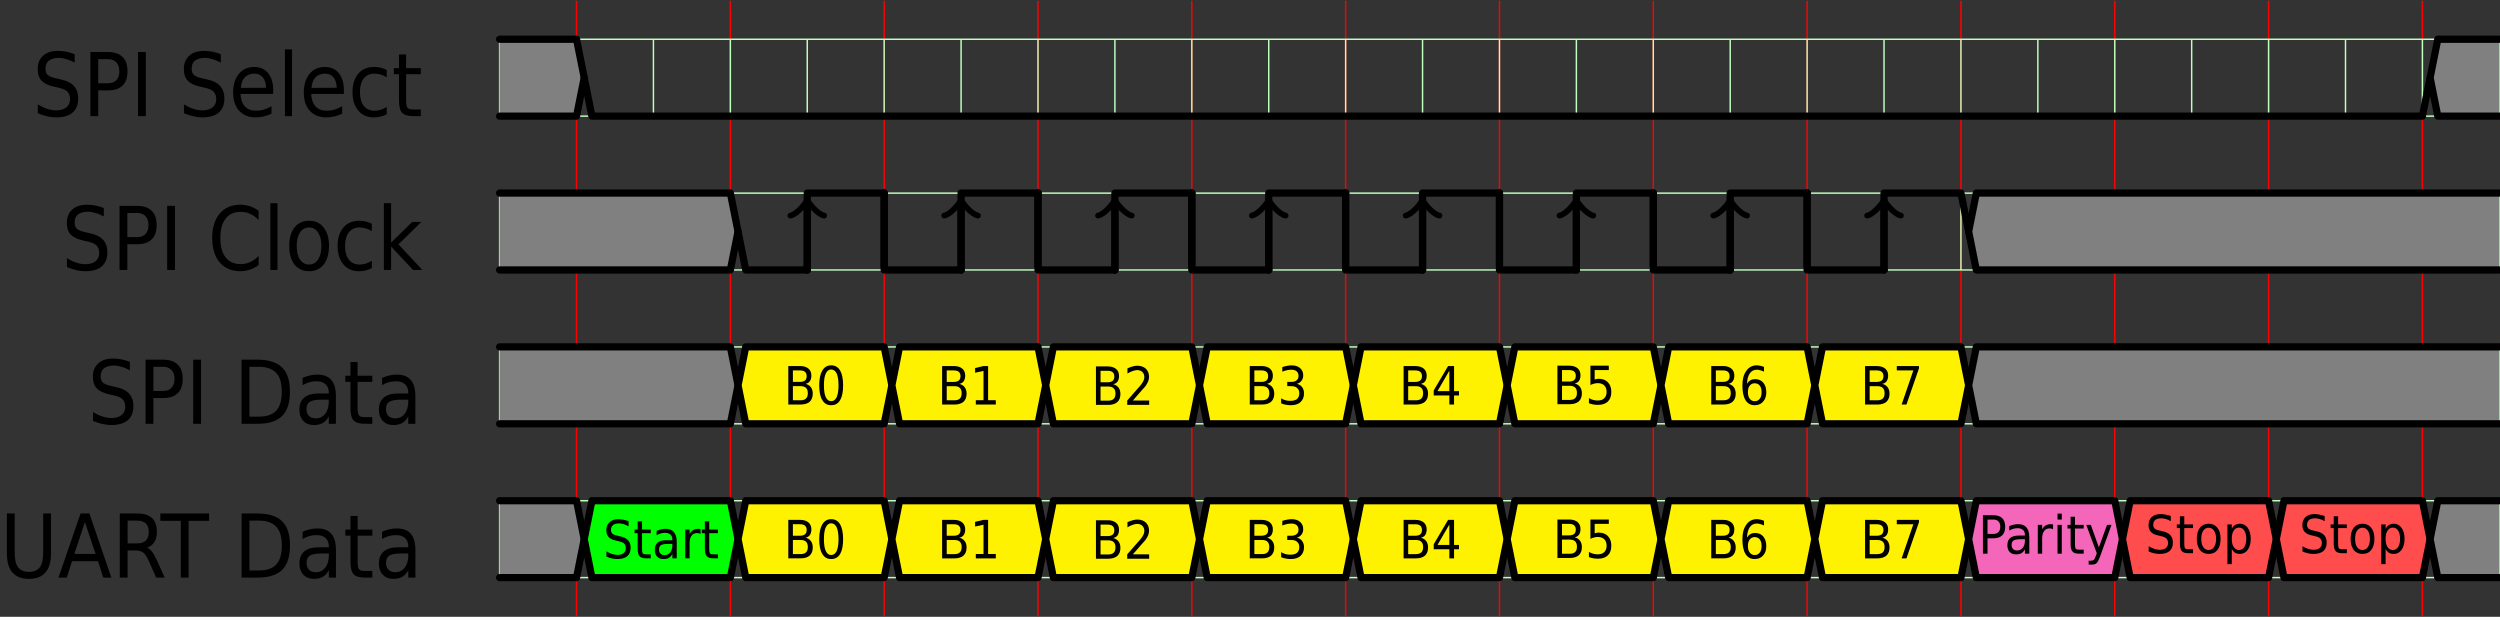 <?xml version="1.0" encoding="UTF-8"?>
<svg xmlns="http://www.w3.org/2000/svg" xmlns:xlink="http://www.w3.org/1999/xlink" width="340.03pt" height="83.89pt" viewBox="0 0 340.03 83.89" version="1.1">
<rect x="0" y="0" width="340.03" height="83.89" fill="#333333" stroke="none"/>
<defs>
<g>
<symbol overflow="visible" id="glyph0-0">
<path style="stroke:none;" d="M 0.531 2.109 L 5.906 2.109 L 5.906 -8.422 L 0.531 -8.422 Z M 1.141 1.453 L 1.141 -7.75 L 5.312 -7.75 L 5.312 1.453 Z M 1.141 1.453 "/>
</symbol>
<symbol overflow="visible" id="glyph0-1">
<path style="stroke:none;" d="M 5.75 -8.422 C 5.359 -8.578 4.969 -8.688 4.594 -8.766 C 4.203 -8.828 3.828 -8.875 3.469 -8.875 C 2.609 -8.875 1.938 -8.656 1.438 -8.203 C 0.953 -7.766 0.719 -7.156 0.719 -6.391 C 0.719 -5.719 0.891 -5.203 1.234 -4.828 C 1.594 -4.453 2.172 -4.172 2.953 -4 L 3.594 -3.859 C 4.141 -3.734 4.531 -3.562 4.766 -3.328 C 5 -3.078 5.125 -2.75 5.125 -2.312 C 5.125 -1.828 4.953 -1.453 4.625 -1.188 C 4.297 -0.922 3.828 -0.781 3.234 -0.781 C 2.828 -0.781 2.422 -0.859 2 -1 C 1.594 -1.125 1.172 -1.328 0.734 -1.594 L 0.734 -0.391 C 1.188 -0.203 1.609 -0.062 2.031 0.031 C 2.453 0.125 2.859 0.172 3.234 0.172 C 4.203 0.172 4.953 -0.047 5.469 -0.484 C 5.969 -0.922 6.234 -1.562 6.234 -2.406 C 6.234 -3.109 6.031 -3.672 5.656 -4.094 C 5.281 -4.516 4.703 -4.812 3.906 -4.984 L 3.281 -5.125 C 2.688 -5.25 2.297 -5.406 2.078 -5.609 C 1.875 -5.797 1.781 -6.094 1.781 -6.484 C 1.781 -6.938 1.922 -7.297 2.234 -7.547 C 2.562 -7.781 3 -7.922 3.578 -7.922 C 3.906 -7.922 4.25 -7.859 4.609 -7.75 C 4.969 -7.656 5.359 -7.484 5.75 -7.281 Z M 5.75 -8.422 "/>
</symbol>
<symbol overflow="visible" id="glyph0-2">
<path style="stroke:none;" d="M 2.125 -7.75 L 3.453 -7.75 C 3.938 -7.75 4.328 -7.594 4.594 -7.312 C 4.859 -7.031 5 -6.625 5 -6.109 C 5 -5.578 4.859 -5.172 4.594 -4.891 C 4.328 -4.609 3.938 -4.469 3.453 -4.469 L 2.125 -4.469 Z M 1.062 -8.719 L 1.062 0 L 2.125 0 L 2.125 -3.5 L 3.453 -3.5 C 4.328 -3.5 4.984 -3.719 5.438 -4.156 C 5.891 -4.594 6.109 -5.25 6.109 -6.109 C 6.109 -6.969 5.891 -7.609 5.438 -8.047 C 4.984 -8.484 4.328 -8.719 3.453 -8.719 Z M 1.062 -8.719 "/>
</symbol>
<symbol overflow="visible" id="glyph0-3">
<path style="stroke:none;" d="M 1.062 -8.719 L 1.062 0 L 2.125 0 L 2.125 -8.719 Z M 1.062 -8.719 "/>
</symbol>
<symbol overflow="visible" id="glyph0-4">
<path style="stroke:none;" d="M 6.047 -3.531 C 6.047 -4.5 5.812 -5.281 5.359 -5.844 C 4.891 -6.406 4.266 -6.688 3.484 -6.688 C 2.594 -6.688 1.891 -6.375 1.375 -5.75 C 0.859 -5.125 0.594 -4.266 0.594 -3.203 C 0.594 -2.172 0.859 -1.344 1.406 -0.734 C 1.969 -0.141 2.703 0.172 3.641 0.172 C 4.016 0.172 4.391 0.125 4.75 0.047 C 5.109 -0.047 5.469 -0.172 5.812 -0.328 L 5.812 -1.344 C 5.469 -1.141 5.125 -1 4.781 -0.891 C 4.438 -0.781 4.078 -0.734 3.703 -0.734 C 3.062 -0.734 2.562 -0.938 2.203 -1.312 C 1.844 -1.703 1.641 -2.266 1.594 -3.016 L 6.047 -3.016 Z M 5.078 -3.859 L 1.641 -3.844 C 1.688 -4.453 1.859 -4.938 2.188 -5.281 C 2.516 -5.609 2.953 -5.781 3.484 -5.781 C 3.969 -5.781 4.344 -5.609 4.641 -5.266 C 4.922 -4.906 5.062 -4.438 5.078 -3.859 Z M 5.078 -3.859 "/>
</symbol>
<symbol overflow="visible" id="glyph0-5">
<path style="stroke:none;" d="M 1.016 -9.078 L 1.016 0 L 1.984 0 L 1.984 -9.078 Z M 1.016 -9.078 "/>
</symbol>
<symbol overflow="visible" id="glyph0-6">
<path style="stroke:none;" d="M 5.25 -6.281 C 4.984 -6.422 4.703 -6.516 4.422 -6.594 C 4.141 -6.656 3.844 -6.688 3.547 -6.688 C 2.625 -6.688 1.906 -6.391 1.391 -5.781 C 0.859 -5.172 0.594 -4.328 0.594 -3.266 C 0.594 -2.219 0.859 -1.375 1.375 -0.766 C 1.891 -0.141 2.609 0.172 3.484 0.172 C 3.812 0.172 4.109 0.141 4.406 0.062 C 4.703 0 4.984 -0.109 5.25 -0.25 L 5.25 -1.25 C 4.969 -1.078 4.703 -0.953 4.422 -0.859 C 4.156 -0.781 3.875 -0.734 3.594 -0.734 C 2.969 -0.734 2.469 -0.953 2.125 -1.406 C 1.781 -1.844 1.609 -2.469 1.609 -3.266 C 1.609 -4.062 1.781 -4.672 2.125 -5.125 C 2.469 -5.562 2.969 -5.781 3.594 -5.781 C 3.875 -5.781 4.156 -5.734 4.422 -5.656 C 4.703 -5.578 4.969 -5.453 5.25 -5.281 Z M 5.25 -6.281 "/>
</symbol>
<symbol overflow="visible" id="glyph0-7">
<path style="stroke:none;" d="M 1.969 -8.391 L 1 -8.391 L 1 -6.531 L 0.297 -6.531 L 0.297 -5.703 L 1 -5.703 L 1 -2.156 C 1 -1.344 1.141 -0.766 1.422 -0.469 C 1.703 -0.156 2.219 0 2.969 0 L 3.969 0 L 3.969 -0.906 L 2.969 -0.906 C 2.562 -0.906 2.297 -0.969 2.172 -1.125 C 2.031 -1.281 1.969 -1.609 1.969 -2.156 L 1.969 -5.703 L 3.969 -5.703 L 3.969 -6.531 L 1.969 -6.531 Z M 1.969 -8.391 "/>
</symbol>
<symbol overflow="visible" id="glyph0-8">
<path style="stroke:none;" d="M 6.922 -8.047 C 6.562 -8.312 6.172 -8.516 5.766 -8.656 C 5.344 -8.797 4.906 -8.875 4.438 -8.875 C 3.25 -8.875 2.312 -8.469 1.625 -7.656 C 0.953 -6.859 0.609 -5.75 0.609 -4.344 C 0.609 -2.953 0.953 -1.844 1.625 -1.031 C 2.312 -0.234 3.25 0.172 4.438 0.172 C 4.891 0.172 5.328 0.094 5.75 -0.047 C 6.156 -0.188 6.547 -0.391 6.922 -0.672 L 6.922 -1.906 C 6.562 -1.531 6.188 -1.25 5.781 -1.078 C 5.375 -0.891 4.953 -0.797 4.5 -0.797 C 3.594 -0.797 2.906 -1.109 2.438 -1.703 C 1.953 -2.312 1.719 -3.203 1.719 -4.344 C 1.719 -5.5 1.953 -6.375 2.438 -6.984 C 2.906 -7.594 3.594 -7.906 4.5 -7.906 C 4.953 -7.906 5.375 -7.812 5.781 -7.625 C 6.188 -7.438 6.562 -7.172 6.922 -6.797 Z M 6.922 -8.047 "/>
</symbol>
<symbol overflow="visible" id="glyph0-9">
<path style="stroke:none;" d="M 3.297 -5.781 C 3.812 -5.781 4.219 -5.562 4.516 -5.094 C 4.812 -4.641 4.969 -4.031 4.969 -3.266 C 4.969 -2.484 4.812 -1.875 4.516 -1.422 C 4.219 -0.969 3.812 -0.734 3.297 -0.734 C 2.766 -0.734 2.359 -0.969 2.062 -1.406 C 1.75 -1.859 1.609 -2.484 1.609 -3.266 C 1.609 -4.047 1.75 -4.656 2.062 -5.109 C 2.359 -5.562 2.766 -5.781 3.297 -5.781 Z M 3.297 -6.688 C 2.453 -6.688 1.781 -6.391 1.312 -5.781 C 0.828 -5.172 0.594 -4.344 0.594 -3.266 C 0.594 -2.188 0.828 -1.344 1.312 -0.734 C 1.781 -0.141 2.453 0.172 3.297 0.172 C 4.125 0.172 4.797 -0.141 5.266 -0.734 C 5.75 -1.344 6 -2.188 6 -3.266 C 6 -4.344 5.75 -5.172 5.266 -5.781 C 4.797 -6.391 4.125 -6.688 3.297 -6.688 Z M 3.297 -6.688 "/>
</symbol>
<symbol overflow="visible" id="glyph0-10">
<path style="stroke:none;" d="M 0.969 -9.078 L 0.969 0 L 1.953 0 L 1.953 -3.188 L 4.938 0 L 6.203 0 L 2.953 -3.484 L 6.062 -6.531 L 4.828 -6.531 L 1.953 -3.719 L 1.953 -9.078 Z M 0.969 -9.078 "/>
</symbol>
<symbol overflow="visible" id="glyph0-11">
<path style="stroke:none;" d="M 2.125 -7.75 L 3.391 -7.75 C 4.484 -7.75 5.266 -7.469 5.766 -6.922 C 6.281 -6.391 6.531 -5.531 6.531 -4.359 C 6.531 -3.188 6.281 -2.328 5.766 -1.781 C 5.266 -1.234 4.484 -0.969 3.391 -0.969 L 2.125 -0.969 Z M 1.062 -8.719 L 1.062 0 L 3.234 0 C 4.75 0 5.859 -0.344 6.578 -1.062 C 7.281 -1.75 7.641 -2.859 7.641 -4.359 C 7.641 -5.859 7.297 -6.953 6.578 -7.656 C 5.859 -8.359 4.75 -8.719 3.234 -8.719 Z M 1.062 -8.719 "/>
</symbol>
<symbol overflow="visible" id="glyph0-12">
<path style="stroke:none;" d="M 3.688 -3.281 L 4.641 -3.281 L 4.641 -3.047 C 4.641 -2.344 4.484 -1.781 4.156 -1.359 C 3.828 -0.938 3.406 -0.734 2.875 -0.734 C 2.484 -0.734 2.172 -0.844 1.953 -1.062 C 1.719 -1.281 1.609 -1.594 1.609 -1.969 C 1.609 -2.453 1.75 -2.797 2.062 -2.984 C 2.359 -3.188 2.906 -3.281 3.688 -3.281 Z M 5.609 -3.734 C 5.609 -4.719 5.406 -5.469 4.984 -5.953 C 4.562 -6.453 3.922 -6.688 3.078 -6.688 C 2.766 -6.688 2.438 -6.656 2.094 -6.578 C 1.766 -6.5 1.422 -6.391 1.078 -6.234 L 1.078 -5.25 C 1.359 -5.422 1.672 -5.562 2 -5.656 C 2.312 -5.734 2.641 -5.781 2.984 -5.781 C 3.5 -5.781 3.922 -5.641 4.203 -5.375 C 4.5 -5.109 4.641 -4.719 4.641 -4.234 L 4.641 -4.125 L 3.297 -4.125 C 2.406 -4.125 1.75 -3.938 1.312 -3.562 C 0.859 -3.188 0.641 -2.641 0.641 -1.906 C 0.641 -1.266 0.828 -0.766 1.172 -0.391 C 1.531 -0.016 2 0.172 2.609 0.172 C 3.094 0.172 3.5 0.078 3.828 -0.109 C 4.156 -0.297 4.422 -0.594 4.641 -1 L 4.641 0 L 5.609 0 Z M 5.609 -3.734 "/>
</symbol>
<symbol overflow="visible" id="glyph0-13">
<path style="stroke:none;" d="M 0.938 -8.719 L 0.938 -3.281 C 0.938 -2.141 1.188 -1.281 1.688 -0.703 C 2.188 -0.109 2.953 0.172 3.938 0.172 C 4.922 0.172 5.672 -0.109 6.188 -0.703 C 6.688 -1.281 6.938 -2.141 6.938 -3.281 L 6.938 -8.719 L 5.875 -8.719 L 5.875 -3.422 C 5.875 -2.484 5.719 -1.812 5.422 -1.406 C 5.109 -1 4.609 -0.781 3.938 -0.781 C 3.25 -0.781 2.766 -1 2.453 -1.406 C 2.156 -1.812 2 -2.484 2 -3.422 L 2 -8.719 Z M 0.938 -8.719 "/>
</symbol>
<symbol overflow="visible" id="glyph0-14">
<path style="stroke:none;" d="M 3.672 -7.547 L 5.125 -3.219 L 2.234 -3.219 Z M 3.078 -8.719 L 0.078 0 L 1.203 0 L 1.922 -2.234 L 5.453 -2.234 L 6.172 0 L 7.266 0 L 4.281 -8.719 Z M 3.078 -8.719 "/>
</symbol>
<symbol overflow="visible" id="glyph0-15">
<path style="stroke:none;" d="M 4.781 -4.078 C 5.219 -4.219 5.547 -4.484 5.766 -4.844 C 6 -5.203 6.109 -5.656 6.109 -6.203 C 6.109 -7.047 5.891 -7.672 5.453 -8.094 C 5.016 -8.5 4.344 -8.719 3.453 -8.719 L 1.062 -8.719 L 1.062 0 L 2.125 0 L 2.125 -3.688 L 3.281 -3.688 C 3.688 -3.688 4.016 -3.578 4.266 -3.391 C 4.516 -3.203 4.766 -2.812 5.016 -2.234 L 6.016 0 L 7.172 0 L 6.094 -2.375 C 5.859 -2.875 5.656 -3.25 5.438 -3.531 C 5.219 -3.812 5 -4 4.781 -4.078 Z M 2.125 -7.75 L 3.453 -7.75 C 3.969 -7.75 4.344 -7.609 4.609 -7.359 C 4.875 -7.094 5 -6.719 5 -6.203 C 5 -5.688 4.875 -5.312 4.609 -5.047 C 4.344 -4.781 3.969 -4.656 3.453 -4.656 L 2.125 -4.656 Z M 2.125 -7.75 "/>
</symbol>
<symbol overflow="visible" id="glyph0-16">
<path style="stroke:none;" d="M -0.031 -8.719 L -0.031 -7.719 L 2.75 -7.719 L 2.75 0 L 3.812 0 L 3.812 -7.719 L 6.594 -7.719 L 6.594 -8.719 Z M -0.031 -8.719 "/>
</symbol>
<symbol overflow="visible" id="glyph1-0">
<path style="stroke:none;" d="M 0.328 1.266 L 3.547 1.266 L 3.547 -5.062 L 0.328 -5.062 Z M 0.688 0.875 L 0.688 -4.656 L 3.188 -4.656 L 3.188 0.875 Z M 0.688 0.875 "/>
</symbol>
<symbol overflow="visible" id="glyph1-1">
<path style="stroke:none;" d="M 1.266 -2.5 L 2.297 -2.5 C 2.641 -2.5 2.891 -2.422 3.047 -2.266 C 3.219 -2.109 3.297 -1.859 3.297 -1.547 C 3.297 -1.219 3.219 -0.969 3.047 -0.812 C 2.891 -0.656 2.641 -0.578 2.297 -0.578 L 1.266 -0.578 Z M 1.266 -4.641 L 2.219 -4.641 C 2.516 -4.641 2.75 -4.578 2.906 -4.453 C 3.062 -4.312 3.141 -4.125 3.141 -3.859 C 3.141 -3.594 3.062 -3.391 2.906 -3.266 C 2.75 -3.141 2.516 -3.078 2.219 -3.078 L 1.266 -3.078 Z M 0.641 -5.234 L 0.641 0 L 2.328 0 C 2.844 0 3.25 -0.125 3.547 -0.375 C 3.828 -0.641 3.969 -1 3.969 -1.469 C 3.969 -1.812 3.891 -2.109 3.719 -2.344 C 3.531 -2.594 3.297 -2.734 2.984 -2.812 C 3.234 -2.859 3.438 -2.984 3.578 -3.172 C 3.703 -3.359 3.781 -3.609 3.781 -3.938 C 3.781 -4.344 3.641 -4.672 3.375 -4.891 C 3.109 -5.109 2.734 -5.234 2.266 -5.234 Z M 0.641 -5.234 "/>
</symbol>
<symbol overflow="visible" id="glyph1-2">
<path style="stroke:none;" d="M 2.047 -4.766 C 2.375 -4.766 2.625 -4.578 2.797 -4.219 C 2.953 -3.859 3.047 -3.328 3.047 -2.609 C 3.047 -1.891 2.953 -1.359 2.797 -1 C 2.625 -0.641 2.375 -0.453 2.047 -0.453 C 1.719 -0.453 1.484 -0.641 1.312 -1 C 1.141 -1.359 1.062 -1.891 1.062 -2.609 C 1.062 -3.328 1.141 -3.859 1.312 -4.219 C 1.484 -4.578 1.719 -4.766 2.047 -4.766 Z M 2.047 -5.328 C 1.516 -5.328 1.125 -5.094 0.844 -4.625 C 0.562 -4.156 0.422 -3.484 0.422 -2.609 C 0.422 -1.719 0.562 -1.047 0.844 -0.594 C 1.125 -0.125 1.516 0.094 2.047 0.094 C 2.578 0.094 2.984 -0.125 3.266 -0.594 C 3.531 -1.047 3.672 -1.719 3.672 -2.609 C 3.672 -3.484 3.531 -4.156 3.266 -4.625 C 2.984 -5.094 2.578 -5.328 2.047 -5.328 Z M 2.047 -5.328 "/>
</symbol>
<symbol overflow="visible" id="glyph1-3">
<path style="stroke:none;" d="M 0.797 -0.594 L 0.797 0 L 3.516 0 L 3.516 -0.594 L 2.469 -0.594 L 2.469 -5.234 L 1.828 -5.234 L 0.703 -4.969 L 0.703 -4.328 L 1.844 -4.578 L 1.844 -0.594 Z M 0.797 -0.594 "/>
</symbol>
<symbol overflow="visible" id="glyph1-4">
<path style="stroke:none;" d="M 1.234 -0.594 C 1.75 -1.172 2.141 -1.625 2.422 -1.953 C 2.703 -2.266 2.875 -2.469 2.938 -2.531 C 3.125 -2.797 3.25 -3.031 3.328 -3.219 C 3.391 -3.406 3.438 -3.609 3.438 -3.828 C 3.438 -4.281 3.281 -4.641 3 -4.922 C 2.703 -5.188 2.328 -5.328 1.828 -5.328 C 1.656 -5.328 1.453 -5.297 1.219 -5.234 C 1 -5.172 0.766 -5.094 0.5 -4.969 L 0.5 -4.266 C 0.75 -4.422 0.984 -4.531 1.219 -4.609 C 1.438 -4.688 1.641 -4.734 1.844 -4.734 C 2.125 -4.734 2.359 -4.641 2.531 -4.469 C 2.703 -4.297 2.797 -4.062 2.797 -3.781 C 2.797 -3.609 2.75 -3.438 2.672 -3.266 C 2.594 -3.094 2.453 -2.875 2.25 -2.625 C 2.141 -2.484 1.875 -2.188 1.453 -1.719 C 1.047 -1.25 0.703 -0.875 0.469 -0.594 L 0.469 0 L 3.453 0 L 3.453 -0.594 Z M 1.234 -0.594 "/>
</symbol>
<symbol overflow="visible" id="glyph1-5">
<path style="stroke:none;" d="M 2.625 -2.812 C 2.891 -2.891 3.109 -3.031 3.25 -3.234 C 3.406 -3.438 3.484 -3.672 3.484 -3.969 C 3.484 -4.375 3.344 -4.703 3.062 -4.953 C 2.781 -5.203 2.391 -5.328 1.906 -5.328 C 1.719 -5.328 1.516 -5.297 1.312 -5.266 C 1.094 -5.234 0.875 -5.172 0.641 -5.094 L 0.641 -4.469 C 0.875 -4.562 1.094 -4.625 1.297 -4.672 C 1.484 -4.703 1.672 -4.734 1.859 -4.734 C 2.172 -4.734 2.422 -4.656 2.594 -4.516 C 2.766 -4.359 2.844 -4.156 2.844 -3.891 C 2.844 -3.625 2.766 -3.438 2.594 -3.297 C 2.422 -3.156 2.188 -3.078 1.875 -3.078 L 1.312 -3.078 L 1.312 -2.5 L 1.859 -2.5 C 2.203 -2.5 2.469 -2.422 2.672 -2.234 C 2.859 -2.062 2.953 -1.828 2.953 -1.516 C 2.953 -1.188 2.844 -0.938 2.641 -0.75 C 2.438 -0.578 2.125 -0.5 1.734 -0.5 C 1.5 -0.5 1.281 -0.516 1.078 -0.578 C 0.859 -0.641 0.672 -0.719 0.484 -0.844 L 0.484 -0.156 C 0.719 -0.062 0.922 0 1.141 0.031 C 1.344 0.078 1.547 0.094 1.75 0.094 C 2.344 0.094 2.797 -0.031 3.109 -0.328 C 3.422 -0.609 3.594 -1 3.594 -1.516 C 3.594 -1.859 3.5 -2.141 3.328 -2.375 C 3.156 -2.594 2.922 -2.75 2.625 -2.812 Z M 2.625 -2.812 "/>
</symbol>
<symbol overflow="visible" id="glyph1-6">
<path style="stroke:none;" d="M 2.438 -4.609 L 2.438 -1.828 L 0.828 -1.828 Z M 2.266 -5.234 L 0.312 -1.922 L 0.312 -1.234 L 2.438 -1.234 L 2.438 0 L 3.078 0 L 3.078 -1.234 L 3.75 -1.234 L 3.75 -1.828 L 3.078 -1.828 L 3.078 -5.234 Z M 2.266 -5.234 "/>
</symbol>
<symbol overflow="visible" id="glyph1-7">
<path style="stroke:none;" d="M 0.703 -5.234 L 0.703 -2.609 C 0.875 -2.688 1.047 -2.75 1.219 -2.797 C 1.375 -2.844 1.547 -2.859 1.719 -2.859 C 2.094 -2.859 2.375 -2.75 2.594 -2.547 C 2.797 -2.328 2.906 -2.047 2.906 -1.672 C 2.906 -1.312 2.797 -1.016 2.594 -0.812 C 2.375 -0.594 2.094 -0.5 1.719 -0.5 C 1.5 -0.5 1.281 -0.516 1.078 -0.578 C 0.875 -0.641 0.688 -0.719 0.5 -0.828 L 0.5 -0.125 C 0.719 -0.047 0.922 0.016 1.125 0.047 C 1.328 0.078 1.531 0.094 1.734 0.094 C 2.312 0.094 2.75 -0.047 3.078 -0.359 C 3.391 -0.672 3.547 -1.109 3.547 -1.672 C 3.547 -2.219 3.391 -2.656 3.078 -2.984 C 2.781 -3.297 2.359 -3.453 1.828 -3.453 C 1.734 -3.453 1.641 -3.453 1.562 -3.422 C 1.469 -3.406 1.375 -3.391 1.281 -3.344 L 1.281 -4.641 L 3.203 -4.641 L 3.203 -5.234 Z M 0.703 -5.234 "/>
</symbol>
<symbol overflow="visible" id="glyph1-8">
<path style="stroke:none;" d="M 2.125 -2.891 C 2.422 -2.891 2.641 -2.781 2.812 -2.578 C 2.984 -2.359 3.062 -2.062 3.062 -1.672 C 3.062 -1.297 2.984 -1 2.812 -0.781 C 2.641 -0.562 2.422 -0.453 2.125 -0.453 C 1.844 -0.453 1.625 -0.562 1.453 -0.781 C 1.281 -1 1.203 -1.297 1.203 -1.672 C 1.203 -2.062 1.281 -2.359 1.453 -2.578 C 1.625 -2.781 1.844 -2.891 2.125 -2.891 Z M 3.391 -5.109 C 3.219 -5.188 3.047 -5.234 2.891 -5.266 C 2.719 -5.312 2.562 -5.328 2.406 -5.328 C 1.812 -5.328 1.328 -5.078 0.984 -4.578 C 0.625 -4.094 0.453 -3.438 0.453 -2.609 C 0.453 -1.719 0.594 -1.047 0.875 -0.594 C 1.172 -0.125 1.578 0.094 2.125 0.094 C 2.609 0.094 2.984 -0.062 3.266 -0.391 C 3.562 -0.703 3.703 -1.141 3.703 -1.672 C 3.703 -2.219 3.562 -2.656 3.281 -2.984 C 3.016 -3.297 2.641 -3.453 2.172 -3.453 C 1.938 -3.453 1.734 -3.406 1.547 -3.297 C 1.359 -3.188 1.203 -3.031 1.078 -2.828 C 1.109 -3.469 1.234 -3.938 1.469 -4.25 C 1.688 -4.562 2 -4.734 2.422 -4.734 C 2.578 -4.734 2.75 -4.703 2.906 -4.656 C 3.078 -4.609 3.234 -4.547 3.391 -4.469 Z M 3.391 -5.109 "/>
</symbol>
<symbol overflow="visible" id="glyph1-9">
<path style="stroke:none;" d="M 0.531 -5.234 L 0.531 -4.641 L 2.781 -4.641 L 1.188 0 L 1.844 0 L 3.547 -4.922 L 3.547 -5.234 Z M 0.531 -5.234 "/>
</symbol>
<symbol overflow="visible" id="glyph1-10">
<path style="stroke:none;" d="M 3.453 -5.062 C 3.219 -5.141 2.984 -5.203 2.75 -5.25 C 2.516 -5.297 2.297 -5.328 2.078 -5.328 C 1.562 -5.328 1.156 -5.188 0.859 -4.922 C 0.578 -4.656 0.422 -4.297 0.422 -3.828 C 0.422 -3.438 0.531 -3.125 0.75 -2.891 C 0.953 -2.672 1.297 -2.5 1.781 -2.406 L 2.156 -2.312 C 2.484 -2.25 2.719 -2.141 2.859 -2 C 3 -1.844 3.078 -1.641 3.078 -1.391 C 3.078 -1.094 2.969 -0.875 2.781 -0.703 C 2.578 -0.547 2.297 -0.469 1.938 -0.469 C 1.688 -0.469 1.453 -0.516 1.203 -0.594 C 0.953 -0.672 0.703 -0.797 0.438 -0.953 L 0.438 -0.234 C 0.703 -0.125 0.969 -0.031 1.219 0.016 C 1.469 0.078 1.719 0.094 1.938 0.094 C 2.531 0.094 2.969 -0.031 3.281 -0.297 C 3.578 -0.547 3.734 -0.938 3.734 -1.438 C 3.734 -1.859 3.625 -2.203 3.391 -2.453 C 3.172 -2.703 2.828 -2.891 2.344 -2.984 L 1.969 -3.078 C 1.609 -3.141 1.375 -3.25 1.25 -3.359 C 1.125 -3.484 1.062 -3.656 1.062 -3.891 C 1.062 -4.156 1.156 -4.375 1.344 -4.531 C 1.531 -4.672 1.797 -4.75 2.156 -4.75 C 2.344 -4.75 2.547 -4.719 2.766 -4.656 C 2.984 -4.594 3.219 -4.5 3.453 -4.359 Z M 3.453 -5.062 "/>
</symbol>
<symbol overflow="visible" id="glyph1-11">
<path style="stroke:none;" d="M 1.188 -5.031 L 0.594 -5.031 L 0.594 -3.922 L 0.172 -3.922 L 0.172 -3.422 L 0.594 -3.422 L 0.594 -1.297 C 0.594 -0.797 0.688 -0.469 0.859 -0.281 C 1.016 -0.094 1.328 0 1.781 0 L 2.375 0 L 2.375 -0.547 L 1.781 -0.547 C 1.531 -0.547 1.375 -0.578 1.297 -0.672 C 1.219 -0.766 1.188 -0.969 1.188 -1.297 L 1.188 -3.422 L 2.375 -3.422 L 2.375 -3.922 L 1.188 -3.922 Z M 1.188 -5.031 "/>
</symbol>
<symbol overflow="visible" id="glyph1-12">
<path style="stroke:none;" d="M 2.219 -1.969 L 2.781 -1.969 L 2.781 -1.828 C 2.781 -1.406 2.688 -1.062 2.5 -0.812 C 2.297 -0.562 2.047 -0.438 1.719 -0.438 C 1.484 -0.438 1.297 -0.5 1.172 -0.641 C 1.031 -0.766 0.969 -0.953 0.969 -1.188 C 0.969 -1.469 1.047 -1.672 1.234 -1.797 C 1.422 -1.906 1.75 -1.969 2.219 -1.969 Z M 3.375 -2.234 C 3.375 -2.828 3.25 -3.281 2.984 -3.578 C 2.734 -3.875 2.359 -4.016 1.844 -4.016 C 1.656 -4.016 1.453 -3.984 1.266 -3.953 C 1.062 -3.906 0.859 -3.828 0.641 -3.75 L 0.641 -3.141 C 0.812 -3.25 1 -3.328 1.203 -3.391 C 1.391 -3.438 1.578 -3.469 1.781 -3.469 C 2.094 -3.469 2.344 -3.391 2.531 -3.219 C 2.703 -3.062 2.781 -2.828 2.781 -2.531 L 2.781 -2.469 L 1.969 -2.469 C 1.453 -2.469 1.047 -2.359 0.781 -2.141 C 0.516 -1.922 0.391 -1.578 0.391 -1.141 C 0.391 -0.766 0.5 -0.453 0.703 -0.234 C 0.922 -0.016 1.203 0.094 1.562 0.094 C 1.859 0.094 2.094 0.047 2.297 -0.062 C 2.484 -0.172 2.656 -0.359 2.781 -0.594 L 2.781 0 L 3.375 0 Z M 3.375 -2.234 "/>
</symbol>
<symbol overflow="visible" id="glyph1-13">
<path style="stroke:none;" d="M 2.656 -3.312 L 2.656 -3.984 C 2.594 -3.984 2.531 -4 2.484 -4 C 2.438 -4.016 2.391 -4.016 2.359 -4.016 C 2.078 -4.016 1.844 -3.953 1.641 -3.844 C 1.453 -3.719 1.281 -3.547 1.172 -3.312 L 1.172 -3.922 L 0.578 -3.922 L 0.578 0 L 1.172 0 L 1.172 -2.062 C 1.172 -2.5 1.25 -2.844 1.438 -3.078 C 1.609 -3.328 1.859 -3.438 2.188 -3.438 C 2.281 -3.438 2.359 -3.438 2.438 -3.406 C 2.516 -3.391 2.594 -3.359 2.656 -3.312 Z M 2.656 -3.312 "/>
</symbol>
<symbol overflow="visible" id="glyph1-14">
<path style="stroke:none;" d="M 1.266 -4.641 L 2.062 -4.641 C 2.359 -4.641 2.594 -4.562 2.75 -4.391 C 2.922 -4.219 3 -3.984 3 -3.672 C 3 -3.344 2.922 -3.109 2.75 -2.938 C 2.594 -2.766 2.359 -2.688 2.062 -2.688 L 1.266 -2.688 Z M 0.641 -5.234 L 0.641 0 L 1.266 0 L 1.266 -2.094 L 2.062 -2.094 C 2.594 -2.094 3 -2.234 3.266 -2.5 C 3.531 -2.766 3.672 -3.141 3.672 -3.672 C 3.672 -4.172 3.531 -4.562 3.266 -4.828 C 3 -5.094 2.594 -5.234 2.062 -5.234 Z M 0.641 -5.234 "/>
</symbol>
<symbol overflow="visible" id="glyph1-15">
<path style="stroke:none;" d="M 0.609 -3.922 L 0.609 0 L 1.188 0 L 1.188 -3.922 Z M 0.609 -5.453 L 0.609 -4.641 L 1.188 -4.641 L 1.188 -5.453 Z M 0.609 -5.453 "/>
</symbol>
<symbol overflow="visible" id="glyph1-16">
<path style="stroke:none;" d="M 2.078 0.359 L 3.625 -3.922 L 3.016 -3.922 L 1.906 -0.859 L 0.812 -3.922 L 0.188 -3.922 L 1.625 -0.062 L 1.516 0.234 C 1.406 0.547 1.312 0.75 1.219 0.828 C 1.125 0.906 1.016 0.953 0.844 0.953 L 0.516 0.953 L 0.516 1.484 L 0.969 1.484 C 1.234 1.484 1.438 1.422 1.594 1.281 C 1.75 1.141 1.906 0.828 2.078 0.359 Z M 2.078 0.359 "/>
</symbol>
<symbol overflow="visible" id="glyph1-17">
<path style="stroke:none;" d="M 1.969 -3.469 C 2.281 -3.469 2.531 -3.328 2.703 -3.062 C 2.891 -2.781 2.984 -2.422 2.984 -1.953 C 2.984 -1.484 2.891 -1.125 2.703 -0.844 C 2.531 -0.578 2.281 -0.438 1.969 -0.438 C 1.656 -0.438 1.422 -0.578 1.234 -0.844 C 1.047 -1.109 0.969 -1.484 0.969 -1.953 C 0.969 -2.422 1.047 -2.797 1.234 -3.062 C 1.422 -3.328 1.656 -3.469 1.969 -3.469 Z M 1.969 -4.016 C 1.469 -4.016 1.078 -3.828 0.781 -3.469 C 0.5 -3.109 0.359 -2.609 0.359 -1.953 C 0.359 -1.312 0.5 -0.812 0.781 -0.438 C 1.078 -0.078 1.469 0.094 1.969 0.094 C 2.484 0.094 2.875 -0.078 3.156 -0.438 C 3.453 -0.812 3.594 -1.312 3.594 -1.953 C 3.594 -2.609 3.453 -3.109 3.156 -3.469 C 2.875 -3.828 2.484 -4.016 1.969 -4.016 Z M 1.969 -4.016 "/>
</symbol>
<symbol overflow="visible" id="glyph1-18">
<path style="stroke:none;" d="M 1.172 -0.594 C 1.281 -0.359 1.438 -0.172 1.625 -0.062 C 1.812 0.047 2.031 0.094 2.297 0.094 C 2.719 0.094 3.078 -0.094 3.344 -0.469 C 3.609 -0.844 3.75 -1.344 3.75 -1.953 C 3.75 -2.578 3.609 -3.078 3.344 -3.453 C 3.078 -3.828 2.719 -4.016 2.297 -4.016 C 2.031 -4.016 1.812 -3.953 1.625 -3.844 C 1.438 -3.734 1.281 -3.562 1.172 -3.328 L 1.172 -3.922 L 0.578 -3.922 L 0.578 1.484 L 1.172 1.484 Z M 3.141 -1.953 C 3.141 -1.484 3.047 -1.109 2.875 -0.844 C 2.703 -0.578 2.469 -0.438 2.156 -0.438 C 1.844 -0.438 1.609 -0.578 1.438 -0.844 C 1.25 -1.109 1.172 -1.484 1.172 -1.953 C 1.172 -2.438 1.25 -2.797 1.438 -3.078 C 1.609 -3.344 1.844 -3.484 2.156 -3.484 C 2.469 -3.484 2.703 -3.344 2.875 -3.078 C 3.047 -2.797 3.141 -2.438 3.141 -1.953 Z M 3.141 -1.953 "/>
</symbol>
</g>
<clipPath id="clip1">
  <path d="M 78 0 L 330 0 L 330 83.891 L 78 83.891 Z M 78 0 "/>
</clipPath>
<clipPath id="clip2">
  <path d="M 67 5 L 340.031 5 L 340.031 16 L 67 16 Z M 67 5 "/>
</clipPath>
<clipPath id="clip3">
  <path d="M 67 26 L 340.031 26 L 340.031 37 L 67 37 Z M 67 26 "/>
</clipPath>
<clipPath id="clip4">
  <path d="M 67 47 L 340.031 47 L 340.031 58 L 67 58 Z M 67 47 "/>
</clipPath>
<clipPath id="clip5">
  <path d="M 67 68 L 340.031 68 L 340.031 79 L 67 79 Z M 67 68 "/>
</clipPath>
<clipPath id="clip6">
  <path d="M 330 4 L 340.031 4 L 340.031 17 L 330 17 Z M 330 4 "/>
</clipPath>
<clipPath id="clip7">
  <path d="M 267 25 L 340.031 25 L 340.031 38 L 267 38 Z M 267 25 "/>
</clipPath>
<clipPath id="clip8">
  <path d="M 267 46 L 340.031 46 L 340.031 59 L 267 59 Z M 267 46 "/>
</clipPath>
<clipPath id="clip9">
  <path d="M 330 67 L 340.031 67 L 340.031 80 L 330 80 Z M 330 67 "/>
</clipPath>
</defs>
<g id="surface1">
<g clip-path="url(#clip1)" clip-rule="nonzero">
<path style="fill:none;stroke-width:0.199;stroke-linecap:butt;stroke-linejoin:miter;stroke:rgb(100%,0%,0%);stroke-opacity:1;stroke-miterlimit:10;" d="M 10.46 15.69 L 10.46 -67.998 M 31.382 15.69 L 31.382 -67.998 M 52.304 15.69 L 52.304 -67.998 M 73.226 15.69 L 73.226 -67.998 M 94.148 15.69 L 94.148 -67.998 M 115.069 15.69 L 115.069 -67.998 M 135.991 15.69 L 135.991 -67.998 M 156.913 15.69 L 156.913 -67.998 M 177.835 15.69 L 177.835 -67.998 M 198.757 15.69 L 198.757 -67.998 M 219.679 15.69 L 219.679 -67.998 M 240.601 15.69 L 240.601 -67.998 M 261.523 15.69 L 261.523 -67.998 " transform="matrix(1,0,0,-1,67.954,15.795)"/>
</g>
<g clip-path="url(#clip2)" clip-rule="nonzero">
<path style="fill:none;stroke-width:0.199;stroke-linecap:round;stroke-linejoin:round;stroke:rgb(75%,100%,75%);stroke-opacity:1;stroke-miterlimit:10;" d="M -0.001 -0.002 L 271.983 -0.002 M -0.001 10.451 L 271.983 10.451 M -0.001 -0.002 L -0.001 10.459 M 10.46 -0.002 L 10.46 10.459 M 20.921 -0.002 L 20.921 10.459 M 31.382 -0.002 L 31.382 10.459 M 41.843 -0.002 L 41.843 10.459 M 52.304 -0.002 L 52.304 10.459 M 62.765 -0.002 L 62.765 10.459 M 73.226 -0.002 L 73.226 10.459 M 83.687 -0.002 L 83.687 10.459 M 94.148 -0.002 L 94.148 10.459 M 104.609 -0.002 L 104.609 10.459 M 115.069 -0.002 L 115.069 10.459 M 125.53 -0.002 L 125.53 10.459 M 135.991 -0.002 L 135.991 10.459 M 146.452 -0.002 L 146.452 10.459 M 156.913 -0.002 L 156.913 10.459 M 167.374 -0.002 L 167.374 10.459 M 177.835 -0.002 L 177.835 10.459 M 188.296 -0.002 L 188.296 10.459 M 198.757 -0.002 L 198.757 10.459 M 209.218 -0.002 L 209.218 10.459 M 219.679 -0.002 L 219.679 10.459 M 230.14 -0.002 L 230.14 10.459 M 240.601 -0.002 L 240.601 10.459 M 251.062 -0.002 L 251.062 10.459 M 261.523 -0.002 L 261.523 10.459 M 271.976 -0.002 L 271.976 10.459 " transform="matrix(1,0,0,-1,67.954,15.795)"/>
</g>
<g clip-path="url(#clip3)" clip-rule="nonzero">
<path style="fill:none;stroke-width:0.199;stroke-linecap:round;stroke-linejoin:round;stroke:rgb(75%,100%,75%);stroke-opacity:1;stroke-miterlimit:10;" d="M -0.001 -20.924 L 271.983 -20.924 M -0.001 -10.471 L 271.983 -10.471 M -0.001 -20.924 L -0.001 -10.463 M 10.46 -20.924 L 10.46 -10.463 M 20.921 -20.924 L 20.921 -10.463 M 31.382 -20.924 L 31.382 -10.463 M 41.843 -20.924 L 41.843 -10.463 M 52.304 -20.924 L 52.304 -10.463 M 62.765 -20.924 L 62.765 -10.463 M 73.226 -20.924 L 73.226 -10.463 M 83.687 -20.924 L 83.687 -10.463 M 94.148 -20.924 L 94.148 -10.463 M 104.609 -20.924 L 104.609 -10.463 M 115.069 -20.924 L 115.069 -10.463 M 125.53 -20.924 L 125.53 -10.463 M 135.991 -20.924 L 135.991 -10.463 M 146.452 -20.924 L 146.452 -10.463 M 156.913 -20.924 L 156.913 -10.463 M 167.374 -20.924 L 167.374 -10.463 M 177.835 -20.924 L 177.835 -10.463 M 188.296 -20.924 L 188.296 -10.463 M 198.757 -20.924 L 198.757 -10.463 M 209.218 -20.924 L 209.218 -10.463 M 219.679 -20.924 L 219.679 -10.463 M 230.14 -20.924 L 230.14 -10.463 M 240.601 -20.924 L 240.601 -10.463 M 251.062 -20.924 L 251.062 -10.463 M 261.523 -20.924 L 261.523 -10.463 M 271.976 -20.924 L 271.976 -10.463 " transform="matrix(1,0,0,-1,67.954,15.795)"/>
</g>
<g clip-path="url(#clip4)" clip-rule="nonzero">
<path style="fill:none;stroke-width:0.199;stroke-linecap:round;stroke-linejoin:round;stroke:rgb(75%,100%,75%);stroke-opacity:1;stroke-miterlimit:10;" d="M -0.001 -41.846 L 271.983 -41.846 M -0.001 -31.392 L 271.983 -31.392 M -0.001 -41.846 L -0.001 -31.385 M 10.46 -41.846 L 10.46 -31.385 M 20.921 -41.846 L 20.921 -31.385 M 31.382 -41.846 L 31.382 -31.385 M 41.843 -41.846 L 41.843 -31.385 M 52.304 -41.846 L 52.304 -31.385 M 62.765 -41.846 L 62.765 -31.385 M 73.226 -41.846 L 73.226 -31.385 M 83.687 -41.846 L 83.687 -31.385 M 94.148 -41.846 L 94.148 -31.385 M 104.609 -41.846 L 104.609 -31.385 M 115.069 -41.846 L 115.069 -31.385 M 125.53 -41.846 L 125.53 -31.385 M 135.991 -41.846 L 135.991 -31.385 M 146.452 -41.846 L 146.452 -31.385 M 156.913 -41.846 L 156.913 -31.385 M 167.374 -41.846 L 167.374 -31.385 M 177.835 -41.846 L 177.835 -31.385 M 188.296 -41.846 L 188.296 -31.385 M 198.757 -41.846 L 198.757 -31.385 M 209.218 -41.846 L 209.218 -31.385 M 219.679 -41.846 L 219.679 -31.385 M 230.14 -41.846 L 230.14 -31.385 M 240.601 -41.846 L 240.601 -31.385 M 251.062 -41.846 L 251.062 -31.385 M 261.523 -41.846 L 261.523 -31.385 M 271.976 -41.846 L 271.976 -31.385 " transform="matrix(1,0,0,-1,67.954,15.795)"/>
</g>
<g clip-path="url(#clip5)" clip-rule="nonzero">
<path style="fill:none;stroke-width:0.199;stroke-linecap:round;stroke-linejoin:round;stroke:rgb(75%,100%,75%);stroke-opacity:1;stroke-miterlimit:10;" d="M -0.001 -62.767 L 271.983 -62.767 M -0.001 -52.314 L 271.983 -52.314 M -0.001 -62.767 L -0.001 -52.307 M 10.46 -62.767 L 10.46 -52.307 M 20.921 -62.767 L 20.921 -52.307 M 31.382 -62.767 L 31.382 -52.307 M 41.843 -62.767 L 41.843 -52.307 M 52.304 -62.767 L 52.304 -52.307 M 62.765 -62.767 L 62.765 -52.307 M 73.226 -62.767 L 73.226 -52.307 M 83.687 -62.767 L 83.687 -52.307 M 94.148 -62.767 L 94.148 -52.307 M 104.609 -62.767 L 104.609 -52.307 M 115.069 -62.767 L 115.069 -52.307 M 125.53 -62.767 L 125.53 -52.307 M 135.991 -62.767 L 135.991 -52.307 M 146.452 -62.767 L 146.452 -52.307 M 156.913 -62.767 L 156.913 -52.307 M 167.374 -62.767 L 167.374 -52.307 M 177.835 -62.767 L 177.835 -52.307 M 188.296 -62.767 L 188.296 -52.307 M 198.757 -62.767 L 198.757 -52.307 M 209.218 -62.767 L 209.218 -52.307 M 219.679 -62.767 L 219.679 -52.307 M 230.14 -62.767 L 230.14 -52.307 M 240.601 -62.767 L 240.601 -52.307 M 251.062 -62.767 L 251.062 -52.307 M 261.523 -62.767 L 261.523 -52.307 M 271.976 -62.767 L 271.976 -52.307 " transform="matrix(1,0,0,-1,67.954,15.795)"/>
</g>
<g style="fill:rgb(0%,0%,0%);fill-opacity:1;">
  <use xlink:href="#glyph0-1" x="4.406" y="15.795"/>
  <use xlink:href="#glyph0-2" x="11.232" y="15.795"/>
  <use xlink:href="#glyph0-3" x="17.712" y="15.795"/>
</g>
<g style="fill:rgb(0%,0%,0%);fill-opacity:1;">
  <use xlink:href="#glyph0-1" x="24.287" y="15.795"/>
  <use xlink:href="#glyph0-4" x="31.114" y="15.795"/>
  <use xlink:href="#glyph0-5" x="37.737" y="15.795"/>
  <use xlink:href="#glyph0-4" x="40.726" y="15.795"/>
  <use xlink:href="#glyph0-6" x="47.349" y="15.795"/>
  <use xlink:href="#glyph0-7" x="53.267" y="15.795"/>
</g>
<path style=" stroke:none;fill-rule:nonzero;fill:rgb(50%,50%,50%);fill-opacity:1;" d="M 67.953 10.566 L 67.953 5.336 L 78.414 5.336 L 79.461 10.566 L 78.414 15.797 L 67.953 15.797 L 67.953 10.566 "/>
<path style="fill:none;stroke-width:0.981;stroke-linecap:round;stroke-linejoin:round;stroke:rgb(0%,0%,0%);stroke-opacity:1;stroke-miterlimit:10;" d="M -0.001 10.459 L 10.46 10.459 L 11.507 5.229 L 10.46 -0.002 L -0.001 -0.002 " transform="matrix(1,0,0,-1,67.954,15.795)"/>
<path style="fill:none;stroke-width:0.981;stroke-linecap:round;stroke-linejoin:round;stroke:rgb(0%,0%,0%);stroke-opacity:1;stroke-miterlimit:10;" d="M 11.507 5.229 L 12.554 -0.002 L 261.523 -0.002 L 262.569 5.229 " transform="matrix(1,0,0,-1,67.954,15.795)"/>
<path style=" stroke:none;fill-rule:nonzero;fill:rgb(50%,50%,50%);fill-opacity:1;" d="M 330.523 10.566 L 331.57 5.336 L 339.938 5.336 L 339.938 15.797 L 331.57 15.797 L 330.523 10.566 "/>
<g clip-path="url(#clip6)" clip-rule="nonzero">
<path style="fill:none;stroke-width:0.981;stroke-linecap:round;stroke-linejoin:round;stroke:rgb(0%,0%,0%);stroke-opacity:1;stroke-miterlimit:10;" d="M 262.569 5.229 L 263.616 10.459 L 271.983 10.459 M 271.983 -0.002 L 263.616 -0.002 L 262.569 5.229 " transform="matrix(1,0,0,-1,67.954,15.795)"/>
</g>
<g style="fill:rgb(0%,0%,0%);fill-opacity:1;">
  <use xlink:href="#glyph0-1" x="8.37" y="36.717"/>
  <use xlink:href="#glyph0-2" x="15.196" y="36.717"/>
  <use xlink:href="#glyph0-3" x="21.676" y="36.717"/>
</g>
<g style="fill:rgb(0%,0%,0%);fill-opacity:1;">
  <use xlink:href="#glyph0-8" x="28.251" y="36.717"/>
  <use xlink:href="#glyph0-5" x="35.759" y="36.717"/>
  <use xlink:href="#glyph0-9" x="38.748" y="36.717"/>
  <use xlink:href="#glyph0-6" x="45.324" y="36.717"/>
  <use xlink:href="#glyph0-10" x="51.241" y="36.717"/>
</g>
<path style=" stroke:none;fill-rule:nonzero;fill:rgb(50%,50%,50%);fill-opacity:1;" d="M 67.953 31.488 L 67.953 26.258 L 99.336 26.258 L 100.383 31.488 L 99.336 36.719 L 67.953 36.719 L 67.953 31.488 "/>
<path style="fill:none;stroke-width:0.981;stroke-linecap:round;stroke-linejoin:round;stroke:rgb(0%,0%,0%);stroke-opacity:1;stroke-miterlimit:10;" d="M -0.001 -10.463 L 31.382 -10.463 L 32.429 -15.693 L 31.382 -20.924 L -0.001 -20.924 " transform="matrix(1,0,0,-1,67.954,15.795)"/>
<path style="fill:none;stroke-width:0.981;stroke-linecap:round;stroke-linejoin:round;stroke:rgb(0%,0%,0%);stroke-opacity:1;stroke-miterlimit:10;" d="M 32.429 -15.693 L 33.476 -20.924 L 41.843 -20.924 " transform="matrix(1,0,0,-1,67.954,15.795)"/>
<path style="fill:none;stroke-width:0.981;stroke-linecap:round;stroke-linejoin:round;stroke:rgb(0%,0%,0%);stroke-opacity:1;stroke-miterlimit:10;" d="M 41.843 -20.924 L 41.843 -11.807 " transform="matrix(1,0,0,-1,67.954,15.795)"/>
<path style="fill:none;stroke-width:0.785;stroke-linecap:round;stroke-linejoin:round;stroke:rgb(0%,0%,0%);stroke-opacity:1;stroke-miterlimit:10;" d="M -1.719 2.294 C -1.575 1.434 -0 0.141 0.429 0.001 C -0 -0.144 -1.575 -1.433 -1.719 -2.292 " transform="matrix(0,-1,-1,0,109.798,27.601)"/>
<path style="fill:none;stroke-width:0.981;stroke-linecap:round;stroke-linejoin:round;stroke:rgb(0%,0%,0%);stroke-opacity:1;stroke-miterlimit:10;" d="M 41.843 -20.924 L 41.843 -10.463 L 52.304 -10.463 " transform="matrix(1,0,0,-1,67.954,15.795)"/>
<path style="fill:none;stroke-width:0.981;stroke-linecap:round;stroke-linejoin:round;stroke:rgb(0%,0%,0%);stroke-opacity:1;stroke-miterlimit:10;" d="M 52.304 -10.463 L 52.304 -20.4 " transform="matrix(1,0,0,-1,67.954,15.795)"/>
<path style="fill:none;stroke-width:0.981;stroke-linecap:round;stroke-linejoin:round;stroke:rgb(0%,0%,0%);stroke-opacity:1;stroke-miterlimit:10;" d="M 52.304 -10.463 L 52.304 -20.924 L 62.765 -20.924 " transform="matrix(1,0,0,-1,67.954,15.795)"/>
<path style="fill:none;stroke-width:0.981;stroke-linecap:round;stroke-linejoin:round;stroke:rgb(0%,0%,0%);stroke-opacity:1;stroke-miterlimit:10;" d="M 62.765 -20.924 L 62.765 -11.807 " transform="matrix(1,0,0,-1,67.954,15.795)"/>
<path style="fill:none;stroke-width:0.785;stroke-linecap:round;stroke-linejoin:round;stroke:rgb(0%,0%,0%);stroke-opacity:1;stroke-miterlimit:10;" d="M -1.719 2.294 C -1.575 1.434 -0 0.141 0.429 0.001 C -0 -0.144 -1.575 -1.433 -1.719 -2.292 " transform="matrix(0,-1,-1,0,130.72,27.601)"/>
<path style="fill:none;stroke-width:0.981;stroke-linecap:round;stroke-linejoin:round;stroke:rgb(0%,0%,0%);stroke-opacity:1;stroke-miterlimit:10;" d="M 62.765 -20.924 L 62.765 -10.463 L 73.226 -10.463 " transform="matrix(1,0,0,-1,67.954,15.795)"/>
<path style="fill:none;stroke-width:0.981;stroke-linecap:round;stroke-linejoin:round;stroke:rgb(0%,0%,0%);stroke-opacity:1;stroke-miterlimit:10;" d="M 73.226 -10.463 L 73.226 -20.4 " transform="matrix(1,0,0,-1,67.954,15.795)"/>
<path style="fill:none;stroke-width:0.981;stroke-linecap:round;stroke-linejoin:round;stroke:rgb(0%,0%,0%);stroke-opacity:1;stroke-miterlimit:10;" d="M 73.226 -10.463 L 73.226 -20.924 L 83.687 -20.924 " transform="matrix(1,0,0,-1,67.954,15.795)"/>
<path style="fill:none;stroke-width:0.981;stroke-linecap:round;stroke-linejoin:round;stroke:rgb(0%,0%,0%);stroke-opacity:1;stroke-miterlimit:10;" d="M 83.687 -20.924 L 83.687 -11.807 " transform="matrix(1,0,0,-1,67.954,15.795)"/>
<path style="fill:none;stroke-width:0.785;stroke-linecap:round;stroke-linejoin:round;stroke:rgb(0%,0%,0%);stroke-opacity:1;stroke-miterlimit:10;" d="M -1.719 2.294 C -1.575 1.434 -0 0.141 0.429 0.001 C -0 -0.144 -1.575 -1.433 -1.719 -2.292 " transform="matrix(0,-1,-1,0,151.641,27.601)"/>
<path style="fill:none;stroke-width:0.981;stroke-linecap:round;stroke-linejoin:round;stroke:rgb(0%,0%,0%);stroke-opacity:1;stroke-miterlimit:10;" d="M 83.687 -20.924 L 83.687 -10.463 L 94.148 -10.463 " transform="matrix(1,0,0,-1,67.954,15.795)"/>
<path style="fill:none;stroke-width:0.981;stroke-linecap:round;stroke-linejoin:round;stroke:rgb(0%,0%,0%);stroke-opacity:1;stroke-miterlimit:10;" d="M 94.148 -10.463 L 94.148 -20.4 " transform="matrix(1,0,0,-1,67.954,15.795)"/>
<path style="fill:none;stroke-width:0.981;stroke-linecap:round;stroke-linejoin:round;stroke:rgb(0%,0%,0%);stroke-opacity:1;stroke-miterlimit:10;" d="M 94.148 -10.463 L 94.148 -20.924 L 104.609 -20.924 " transform="matrix(1,0,0,-1,67.954,15.795)"/>
<path style="fill:none;stroke-width:0.981;stroke-linecap:round;stroke-linejoin:round;stroke:rgb(0%,0%,0%);stroke-opacity:1;stroke-miterlimit:10;" d="M 104.609 -20.924 L 104.609 -11.807 " transform="matrix(1,0,0,-1,67.954,15.795)"/>
<path style="fill:none;stroke-width:0.785;stroke-linecap:round;stroke-linejoin:round;stroke:rgb(0%,0%,0%);stroke-opacity:1;stroke-miterlimit:10;" d="M -1.719 2.294 C -1.575 1.434 -0 0.141 0.429 0.001 C -0 -0.144 -1.575 -1.433 -1.719 -2.292 " transform="matrix(0,-1,-1,0,172.563,27.601)"/>
<path style="fill:none;stroke-width:0.981;stroke-linecap:round;stroke-linejoin:round;stroke:rgb(0%,0%,0%);stroke-opacity:1;stroke-miterlimit:10;" d="M 104.609 -20.924 L 104.609 -10.463 L 115.069 -10.463 " transform="matrix(1,0,0,-1,67.954,15.795)"/>
<path style="fill:none;stroke-width:0.981;stroke-linecap:round;stroke-linejoin:round;stroke:rgb(0%,0%,0%);stroke-opacity:1;stroke-miterlimit:10;" d="M 115.069 -10.463 L 115.069 -20.4 " transform="matrix(1,0,0,-1,67.954,15.795)"/>
<path style="fill:none;stroke-width:0.981;stroke-linecap:round;stroke-linejoin:round;stroke:rgb(0%,0%,0%);stroke-opacity:1;stroke-miterlimit:10;" d="M 115.069 -10.463 L 115.069 -20.924 L 125.53 -20.924 " transform="matrix(1,0,0,-1,67.954,15.795)"/>
<path style="fill:none;stroke-width:0.981;stroke-linecap:round;stroke-linejoin:round;stroke:rgb(0%,0%,0%);stroke-opacity:1;stroke-miterlimit:10;" d="M 125.53 -20.924 L 125.53 -11.807 " transform="matrix(1,0,0,-1,67.954,15.795)"/>
<path style="fill:none;stroke-width:0.785;stroke-linecap:round;stroke-linejoin:round;stroke:rgb(0%,0%,0%);stroke-opacity:1;stroke-miterlimit:10;" d="M -1.719 2.294 C -1.575 1.434 -0 0.141 0.429 0.001 C -0 -0.144 -1.575 -1.433 -1.719 -2.292 " transform="matrix(0,-1,-1,0,193.485,27.601)"/>
<path style="fill:none;stroke-width:0.981;stroke-linecap:round;stroke-linejoin:round;stroke:rgb(0%,0%,0%);stroke-opacity:1;stroke-miterlimit:10;" d="M 125.53 -20.924 L 125.53 -10.463 L 135.991 -10.463 " transform="matrix(1,0,0,-1,67.954,15.795)"/>
<path style="fill:none;stroke-width:0.981;stroke-linecap:round;stroke-linejoin:round;stroke:rgb(0%,0%,0%);stroke-opacity:1;stroke-miterlimit:10;" d="M 135.991 -10.463 L 135.991 -20.4 " transform="matrix(1,0,0,-1,67.954,15.795)"/>
<path style="fill:none;stroke-width:0.981;stroke-linecap:round;stroke-linejoin:round;stroke:rgb(0%,0%,0%);stroke-opacity:1;stroke-miterlimit:10;" d="M 135.991 -10.463 L 135.991 -20.924 L 146.452 -20.924 " transform="matrix(1,0,0,-1,67.954,15.795)"/>
<path style="fill:none;stroke-width:0.981;stroke-linecap:round;stroke-linejoin:round;stroke:rgb(0%,0%,0%);stroke-opacity:1;stroke-miterlimit:10;" d="M 146.452 -20.924 L 146.452 -11.807 " transform="matrix(1,0,0,-1,67.954,15.795)"/>
<path style="fill:none;stroke-width:0.785;stroke-linecap:round;stroke-linejoin:round;stroke:rgb(0%,0%,0%);stroke-opacity:1;stroke-miterlimit:10;" d="M -1.719 2.294 C -1.575 1.434 -0 0.141 0.429 0.001 C -0 -0.144 -1.575 -1.433 -1.719 -2.292 " transform="matrix(0,-1,-1,0,214.407,27.601)"/>
<path style="fill:none;stroke-width:0.981;stroke-linecap:round;stroke-linejoin:round;stroke:rgb(0%,0%,0%);stroke-opacity:1;stroke-miterlimit:10;" d="M 146.452 -20.924 L 146.452 -10.463 L 156.913 -10.463 " transform="matrix(1,0,0,-1,67.954,15.795)"/>
<path style="fill:none;stroke-width:0.981;stroke-linecap:round;stroke-linejoin:round;stroke:rgb(0%,0%,0%);stroke-opacity:1;stroke-miterlimit:10;" d="M 156.913 -10.463 L 156.913 -20.4 " transform="matrix(1,0,0,-1,67.954,15.795)"/>
<path style="fill:none;stroke-width:0.981;stroke-linecap:round;stroke-linejoin:round;stroke:rgb(0%,0%,0%);stroke-opacity:1;stroke-miterlimit:10;" d="M 156.913 -10.463 L 156.913 -20.924 L 167.374 -20.924 " transform="matrix(1,0,0,-1,67.954,15.795)"/>
<path style="fill:none;stroke-width:0.981;stroke-linecap:round;stroke-linejoin:round;stroke:rgb(0%,0%,0%);stroke-opacity:1;stroke-miterlimit:10;" d="M 167.374 -20.924 L 167.374 -11.807 " transform="matrix(1,0,0,-1,67.954,15.795)"/>
<path style="fill:none;stroke-width:0.785;stroke-linecap:round;stroke-linejoin:round;stroke:rgb(0%,0%,0%);stroke-opacity:1;stroke-miterlimit:10;" d="M -1.719 2.294 C -1.575 1.434 -0 0.141 0.429 0.001 C -0 -0.144 -1.575 -1.433 -1.719 -2.292 " transform="matrix(0,-1,-1,0,235.329,27.601)"/>
<path style="fill:none;stroke-width:0.981;stroke-linecap:round;stroke-linejoin:round;stroke:rgb(0%,0%,0%);stroke-opacity:1;stroke-miterlimit:10;" d="M 167.374 -20.924 L 167.374 -10.463 L 177.835 -10.463 " transform="matrix(1,0,0,-1,67.954,15.795)"/>
<path style="fill:none;stroke-width:0.981;stroke-linecap:round;stroke-linejoin:round;stroke:rgb(0%,0%,0%);stroke-opacity:1;stroke-miterlimit:10;" d="M 177.835 -10.463 L 177.835 -20.4 " transform="matrix(1,0,0,-1,67.954,15.795)"/>
<path style="fill:none;stroke-width:0.981;stroke-linecap:round;stroke-linejoin:round;stroke:rgb(0%,0%,0%);stroke-opacity:1;stroke-miterlimit:10;" d="M 177.835 -10.463 L 177.835 -20.924 L 188.296 -20.924 " transform="matrix(1,0,0,-1,67.954,15.795)"/>
<path style="fill:none;stroke-width:0.981;stroke-linecap:round;stroke-linejoin:round;stroke:rgb(0%,0%,0%);stroke-opacity:1;stroke-miterlimit:10;" d="M 188.296 -20.924 L 188.296 -11.807 " transform="matrix(1,0,0,-1,67.954,15.795)"/>
<path style="fill:none;stroke-width:0.785;stroke-linecap:round;stroke-linejoin:round;stroke:rgb(0%,0%,0%);stroke-opacity:1;stroke-miterlimit:10;" d="M -1.719 2.294 C -1.575 1.434 -0 0.141 0.429 0.001 C -0 -0.144 -1.575 -1.433 -1.719 -2.292 " transform="matrix(0,-1,-1,0,256.251,27.601)"/>
<path style="fill:none;stroke-width:0.981;stroke-linecap:round;stroke-linejoin:round;stroke:rgb(0%,0%,0%);stroke-opacity:1;stroke-miterlimit:10;" d="M 188.296 -20.924 L 188.296 -10.463 L 198.757 -10.463 L 199.804 -15.693 " transform="matrix(1,0,0,-1,67.954,15.795)"/>
<path style=" stroke:none;fill-rule:nonzero;fill:rgb(50%,50%,50%);fill-opacity:1;" d="M 267.758 31.488 L 268.805 26.258 L 339.938 26.258 L 339.938 36.719 L 268.805 36.719 L 267.758 31.488 "/>
<g clip-path="url(#clip7)" clip-rule="nonzero">
<path style="fill:none;stroke-width:0.981;stroke-linecap:round;stroke-linejoin:round;stroke:rgb(0%,0%,0%);stroke-opacity:1;stroke-miterlimit:10;" d="M 199.804 -15.693 L 200.851 -10.463 L 271.983 -10.463 M 271.983 -20.924 L 200.851 -20.924 L 199.804 -15.693 " transform="matrix(1,0,0,-1,67.954,15.795)"/>
</g>
<g style="fill:rgb(0%,0%,0%);fill-opacity:1;">
  <use xlink:href="#glyph0-1" x="11.913" y="57.639"/>
  <use xlink:href="#glyph0-2" x="18.739" y="57.639"/>
  <use xlink:href="#glyph0-3" x="25.219" y="57.639"/>
</g>
<g style="fill:rgb(0%,0%,0%);fill-opacity:1;">
  <use xlink:href="#glyph0-11" x="31.794" y="57.639"/>
  <use xlink:href="#glyph0-12" x="40.079" y="57.639"/>
  <use xlink:href="#glyph0-7" x="46.667" y="57.639"/>
  <use xlink:href="#glyph0-12" x="50.887" y="57.639"/>
</g>
<path style=" stroke:none;fill-rule:nonzero;fill:rgb(50%,50%,50%);fill-opacity:1;" d="M 67.953 52.41 L 67.953 47.18 L 99.336 47.18 L 100.383 52.41 L 99.336 57.641 L 67.953 57.641 L 67.953 52.41 "/>
<path style="fill:none;stroke-width:0.981;stroke-linecap:round;stroke-linejoin:round;stroke:rgb(0%,0%,0%);stroke-opacity:1;stroke-miterlimit:10;" d="M -0.001 -31.385 L 31.382 -31.385 L 32.429 -36.615 L 31.382 -41.846 L -0.001 -41.846 " transform="matrix(1,0,0,-1,67.954,15.795)"/>
<path style="fill-rule:nonzero;fill:rgb(100%,94.899%,0%);fill-opacity:1;stroke-width:0.981;stroke-linecap:round;stroke-linejoin:round;stroke:rgb(0%,0%,0%);stroke-opacity:1;stroke-miterlimit:10;" d="M 32.429 -36.615 L 33.476 -31.385 L 52.304 -31.385 L 53.351 -36.615 L 52.304 -41.846 L 33.476 -41.846 L 32.429 -36.615 " transform="matrix(1,0,0,-1,67.954,15.795)"/>
<g style="fill:rgb(0%,0%,0%);fill-opacity:1;">
  <use xlink:href="#glyph1-1" x="106.577" y="55.02"/>
  <use xlink:href="#glyph1-2" x="111.003" y="55.02"/>
</g>
<path style="fill-rule:nonzero;fill:rgb(100%,94.899%,0%);fill-opacity:1;stroke-width:0.981;stroke-linecap:round;stroke-linejoin:round;stroke:rgb(0%,0%,0%);stroke-opacity:1;stroke-miterlimit:10;" d="M 53.351 -36.615 L 54.398 -31.385 L 73.226 -31.385 L 74.273 -36.615 L 73.226 -41.846 L 54.398 -41.846 L 53.351 -36.615 " transform="matrix(1,0,0,-1,67.954,15.795)"/>
<g style="fill:rgb(0%,0%,0%);fill-opacity:1;">
  <use xlink:href="#glyph1-1" x="127.499" y="55.023"/>
  <use xlink:href="#glyph1-3" x="131.925" y="55.023"/>
</g>
<path style="fill-rule:nonzero;fill:rgb(100%,94.899%,0%);fill-opacity:1;stroke-width:0.981;stroke-linecap:round;stroke-linejoin:round;stroke:rgb(0%,0%,0%);stroke-opacity:1;stroke-miterlimit:10;" d="M 74.273 -36.615 L 75.319 -31.385 L 94.148 -31.385 L 95.194 -36.615 L 94.148 -41.846 L 75.319 -41.846 L 74.273 -36.615 " transform="matrix(1,0,0,-1,67.954,15.795)"/>
<g style="fill:rgb(0%,0%,0%);fill-opacity:1;">
  <use xlink:href="#glyph1-1" x="148.421" y="55.071"/>
  <use xlink:href="#glyph1-4" x="152.847" y="55.071"/>
</g>
<path style="fill-rule:nonzero;fill:rgb(100%,94.899%,0%);fill-opacity:1;stroke-width:0.981;stroke-linecap:round;stroke-linejoin:round;stroke:rgb(0%,0%,0%);stroke-opacity:1;stroke-miterlimit:10;" d="M 95.194 -36.615 L 96.241 -31.385 L 115.069 -31.385 L 116.116 -36.615 L 115.069 -41.846 L 96.241 -41.846 L 95.194 -36.615 " transform="matrix(1,0,0,-1,67.954,15.795)"/>
<g style="fill:rgb(0%,0%,0%);fill-opacity:1;">
  <use xlink:href="#glyph1-1" x="169.343" y="55.02"/>
  <use xlink:href="#glyph1-5" x="173.769" y="55.02"/>
</g>
<path style="fill-rule:nonzero;fill:rgb(100%,94.899%,0%);fill-opacity:1;stroke-width:0.981;stroke-linecap:round;stroke-linejoin:round;stroke:rgb(0%,0%,0%);stroke-opacity:1;stroke-miterlimit:10;" d="M 116.116 -36.615 L 117.163 -31.385 L 135.991 -31.385 L 137.038 -36.615 L 135.991 -41.846 L 117.163 -41.846 L 116.116 -36.615 " transform="matrix(1,0,0,-1,67.954,15.795)"/>
<g style="fill:rgb(0%,0%,0%);fill-opacity:1;">
  <use xlink:href="#glyph1-1" x="190.265" y="55.023"/>
  <use xlink:href="#glyph1-6" x="194.691" y="55.023"/>
</g>
<path style="fill-rule:nonzero;fill:rgb(100%,94.899%,0%);fill-opacity:1;stroke-width:0.981;stroke-linecap:round;stroke-linejoin:round;stroke:rgb(0%,0%,0%);stroke-opacity:1;stroke-miterlimit:10;" d="M 137.038 -36.615 L 138.085 -31.385 L 156.913 -31.385 L 157.96 -36.615 L 156.913 -41.846 L 138.085 -41.846 L 137.038 -36.615 " transform="matrix(1,0,0,-1,67.954,15.795)"/>
<g style="fill:rgb(0%,0%,0%);fill-opacity:1;">
  <use xlink:href="#glyph1-1" x="211.187" y="54.973"/>
  <use xlink:href="#glyph1-7" x="215.613" y="54.973"/>
</g>
<path style="fill-rule:nonzero;fill:rgb(100%,94.899%,0%);fill-opacity:1;stroke-width:0.981;stroke-linecap:round;stroke-linejoin:round;stroke:rgb(0%,0%,0%);stroke-opacity:1;stroke-miterlimit:10;" d="M 157.96 -36.615 L 159.007 -31.385 L 177.835 -31.385 L 178.882 -36.615 L 177.835 -41.846 L 159.007 -41.846 L 157.96 -36.615 " transform="matrix(1,0,0,-1,67.954,15.795)"/>
<g style="fill:rgb(0%,0%,0%);fill-opacity:1;">
  <use xlink:href="#glyph1-1" x="232.109" y="55.02"/>
  <use xlink:href="#glyph1-8" x="236.535" y="55.02"/>
</g>
<path style="fill-rule:nonzero;fill:rgb(100%,94.899%,0%);fill-opacity:1;stroke-width:0.981;stroke-linecap:round;stroke-linejoin:round;stroke:rgb(0%,0%,0%);stroke-opacity:1;stroke-miterlimit:10;" d="M 178.882 -36.615 L 179.929 -31.385 L 198.757 -31.385 L 199.804 -36.615 L 198.757 -41.846 L 179.929 -41.846 L 178.882 -36.615 " transform="matrix(1,0,0,-1,67.954,15.795)"/>
<g style="fill:rgb(0%,0%,0%);fill-opacity:1;">
  <use xlink:href="#glyph1-1" x="253.03" y="55.023"/>
  <use xlink:href="#glyph1-9" x="257.456" y="55.023"/>
</g>
<path style=" stroke:none;fill-rule:nonzero;fill:rgb(50%,50%,50%);fill-opacity:1;" d="M 267.758 52.41 L 268.805 47.18 L 339.938 47.18 L 339.938 57.641 L 268.805 57.641 L 267.758 52.41 "/>
<path style=" stroke:none;fill-rule:nonzero;fill:rgb(50%,50%,50%);fill-opacity:1;" d="M 267.758 52.41 L 268.805 47.18 L 339.938 47.18 M 339.938 57.641 L 268.805 57.641 L 267.758 52.41 "/>
<g clip-path="url(#clip8)" clip-rule="nonzero">
<path style="fill:none;stroke-width:0.981;stroke-linecap:round;stroke-linejoin:round;stroke:rgb(0%,0%,0%);stroke-opacity:1;stroke-miterlimit:10;" d="M 199.804 -36.615 L 200.851 -31.385 L 271.983 -31.385 M 271.983 -41.846 L 200.851 -41.846 L 199.804 -36.615 " transform="matrix(1,0,0,-1,67.954,15.795)"/>
</g>
<g style="fill:rgb(0%,0%,0%);fill-opacity:1;">
  <use xlink:href="#glyph0-13" x="-0.001" y="78.561"/>
  <use xlink:href="#glyph0-14" x="7.877" y="78.561"/>
  <use xlink:href="#glyph0-15" x="15.23" y="78.561"/>
</g>
<g style="fill:rgb(0%,0%,0%);fill-opacity:1;">
  <use xlink:href="#glyph0-16" x="21.841" y="78.561"/>
</g>
<g style="fill:rgb(0%,0%,0%);fill-opacity:1;">
  <use xlink:href="#glyph0-11" x="31.8" y="78.561"/>
  <use xlink:href="#glyph0-12" x="40.085" y="78.561"/>
  <use xlink:href="#glyph0-7" x="46.672" y="78.561"/>
  <use xlink:href="#glyph0-12" x="50.892" y="78.561"/>
</g>
<path style=" stroke:none;fill-rule:nonzero;fill:rgb(50%,50%,50%);fill-opacity:1;" d="M 67.953 73.332 L 67.953 68.102 L 78.414 68.102 L 79.461 73.332 L 78.414 78.562 L 67.953 78.562 L 67.953 73.332 "/>
<path style="fill:none;stroke-width:0.981;stroke-linecap:round;stroke-linejoin:round;stroke:rgb(0%,0%,0%);stroke-opacity:1;stroke-miterlimit:10;" d="M -0.001 -52.307 L 10.46 -52.307 L 11.507 -57.537 L 10.46 -62.767 L -0.001 -62.767 " transform="matrix(1,0,0,-1,67.954,15.795)"/>
<path style="fill-rule:nonzero;fill:rgb(0%,100%,0%);fill-opacity:1;stroke-width:0.981;stroke-linecap:round;stroke-linejoin:round;stroke:rgb(0%,0%,0%);stroke-opacity:1;stroke-miterlimit:10;" d="M 11.507 -57.537 L 12.554 -52.307 L 31.382 -52.307 L 32.429 -57.537 L 31.382 -62.767 L 12.554 -62.767 L 11.507 -57.537 " transform="matrix(1,0,0,-1,67.954,15.795)"/>
<g style="fill:rgb(0%,0%,0%);fill-opacity:1;">
  <use xlink:href="#glyph1-10" x="82.041" y="75.942"/>
  <use xlink:href="#glyph1-11" x="86.137" y="75.942"/>
  <use xlink:href="#glyph1-12" x="88.669" y="75.942"/>
  <use xlink:href="#glyph1-13" x="92.622" y="75.942"/>
  <use xlink:href="#glyph1-11" x="95.276" y="75.942"/>
</g>
<path style="fill-rule:nonzero;fill:rgb(100%,94.899%,0%);fill-opacity:1;stroke-width:0.981;stroke-linecap:round;stroke-linejoin:round;stroke:rgb(0%,0%,0%);stroke-opacity:1;stroke-miterlimit:10;" d="M 32.429 -57.537 L 33.476 -52.307 L 52.304 -52.307 L 53.351 -57.537 L 52.304 -62.767 L 33.476 -62.767 L 32.429 -57.537 " transform="matrix(1,0,0,-1,67.954,15.795)"/>
<g style="fill:rgb(0%,0%,0%);fill-opacity:1;">
  <use xlink:href="#glyph1-1" x="106.577" y="75.942"/>
  <use xlink:href="#glyph1-2" x="111.003" y="75.942"/>
</g>
<path style="fill-rule:nonzero;fill:rgb(100%,94.899%,0%);fill-opacity:1;stroke-width:0.981;stroke-linecap:round;stroke-linejoin:round;stroke:rgb(0%,0%,0%);stroke-opacity:1;stroke-miterlimit:10;" d="M 53.351 -57.537 L 54.398 -52.307 L 73.226 -52.307 L 74.273 -57.537 L 73.226 -62.767 L 54.398 -62.767 L 53.351 -57.537 " transform="matrix(1,0,0,-1,67.954,15.795)"/>
<g style="fill:rgb(0%,0%,0%);fill-opacity:1;">
  <use xlink:href="#glyph1-1" x="127.499" y="75.945"/>
  <use xlink:href="#glyph1-3" x="131.925" y="75.945"/>
</g>
<path style="fill-rule:nonzero;fill:rgb(100%,94.899%,0%);fill-opacity:1;stroke-width:0.981;stroke-linecap:round;stroke-linejoin:round;stroke:rgb(0%,0%,0%);stroke-opacity:1;stroke-miterlimit:10;" d="M 74.273 -57.537 L 75.319 -52.307 L 94.148 -52.307 L 95.194 -57.537 L 94.148 -62.767 L 75.319 -62.767 L 74.273 -57.537 " transform="matrix(1,0,0,-1,67.954,15.795)"/>
<g style="fill:rgb(0%,0%,0%);fill-opacity:1;">
  <use xlink:href="#glyph1-1" x="148.421" y="75.992"/>
  <use xlink:href="#glyph1-4" x="152.847" y="75.992"/>
</g>
<path style="fill-rule:nonzero;fill:rgb(100%,94.899%,0%);fill-opacity:1;stroke-width:0.981;stroke-linecap:round;stroke-linejoin:round;stroke:rgb(0%,0%,0%);stroke-opacity:1;stroke-miterlimit:10;" d="M 95.194 -57.537 L 96.241 -52.307 L 115.069 -52.307 L 116.116 -57.537 L 115.069 -62.767 L 96.241 -62.767 L 95.194 -57.537 " transform="matrix(1,0,0,-1,67.954,15.795)"/>
<g style="fill:rgb(0%,0%,0%);fill-opacity:1;">
  <use xlink:href="#glyph1-1" x="169.343" y="75.942"/>
  <use xlink:href="#glyph1-5" x="173.769" y="75.942"/>
</g>
<path style="fill-rule:nonzero;fill:rgb(100%,94.899%,0%);fill-opacity:1;stroke-width:0.981;stroke-linecap:round;stroke-linejoin:round;stroke:rgb(0%,0%,0%);stroke-opacity:1;stroke-miterlimit:10;" d="M 116.116 -57.537 L 117.163 -52.307 L 135.991 -52.307 L 137.038 -57.537 L 135.991 -62.767 L 117.163 -62.767 L 116.116 -57.537 " transform="matrix(1,0,0,-1,67.954,15.795)"/>
<g style="fill:rgb(0%,0%,0%);fill-opacity:1;">
  <use xlink:href="#glyph1-1" x="190.265" y="75.945"/>
  <use xlink:href="#glyph1-6" x="194.691" y="75.945"/>
</g>
<path style="fill-rule:nonzero;fill:rgb(100%,94.899%,0%);fill-opacity:1;stroke-width:0.981;stroke-linecap:round;stroke-linejoin:round;stroke:rgb(0%,0%,0%);stroke-opacity:1;stroke-miterlimit:10;" d="M 137.038 -57.537 L 138.085 -52.307 L 156.913 -52.307 L 157.96 -57.537 L 156.913 -62.767 L 138.085 -62.767 L 137.038 -57.537 " transform="matrix(1,0,0,-1,67.954,15.795)"/>
<g style="fill:rgb(0%,0%,0%);fill-opacity:1;">
  <use xlink:href="#glyph1-1" x="211.187" y="75.894"/>
  <use xlink:href="#glyph1-7" x="215.613" y="75.894"/>
</g>
<path style="fill-rule:nonzero;fill:rgb(100%,94.899%,0%);fill-opacity:1;stroke-width:0.981;stroke-linecap:round;stroke-linejoin:round;stroke:rgb(0%,0%,0%);stroke-opacity:1;stroke-miterlimit:10;" d="M 157.96 -57.537 L 159.007 -52.307 L 177.835 -52.307 L 178.882 -57.537 L 177.835 -62.767 L 159.007 -62.767 L 157.96 -57.537 " transform="matrix(1,0,0,-1,67.954,15.795)"/>
<g style="fill:rgb(0%,0%,0%);fill-opacity:1;">
  <use xlink:href="#glyph1-1" x="232.109" y="75.942"/>
  <use xlink:href="#glyph1-8" x="236.535" y="75.942"/>
</g>
<path style="fill-rule:nonzero;fill:rgb(100%,94.899%,0%);fill-opacity:1;stroke-width:0.981;stroke-linecap:round;stroke-linejoin:round;stroke:rgb(0%,0%,0%);stroke-opacity:1;stroke-miterlimit:10;" d="M 178.882 -57.537 L 179.929 -52.307 L 198.757 -52.307 L 199.804 -57.537 L 198.757 -62.767 L 179.929 -62.767 L 178.882 -57.537 " transform="matrix(1,0,0,-1,67.954,15.795)"/>
<g style="fill:rgb(0%,0%,0%);fill-opacity:1;">
  <use xlink:href="#glyph1-1" x="253.03" y="75.945"/>
  <use xlink:href="#glyph1-9" x="257.456" y="75.945"/>
</g>
<path style="fill-rule:nonzero;fill:rgb(95.529%,40.001%,72.94%);fill-opacity:1;stroke-width:0.981;stroke-linecap:round;stroke-linejoin:round;stroke:rgb(0%,0%,0%);stroke-opacity:1;stroke-miterlimit:10;" d="M 199.804 -57.537 L 200.851 -52.307 L 219.679 -52.307 L 220.726 -57.537 L 219.679 -62.767 L 200.851 -62.767 L 199.804 -57.537 " transform="matrix(1,0,0,-1,67.954,15.795)"/>
<g style="fill:rgb(0%,0%,0%);fill-opacity:1;">
  <use xlink:href="#glyph1-14" x="269.061" y="75.309"/>
</g>
<g style="fill:rgb(0%,0%,0%);fill-opacity:1;">
  <use xlink:href="#glyph1-12" x="272.634" y="75.309"/>
  <use xlink:href="#glyph1-13" x="276.586" y="75.309"/>
  <use xlink:href="#glyph1-15" x="279.24" y="75.309"/>
  <use xlink:href="#glyph1-11" x="281.033" y="75.309"/>
  <use xlink:href="#glyph1-16" x="283.565" y="75.309"/>
</g>
<path style="fill-rule:nonzero;fill:rgb(100%,29.999%,29.999%);fill-opacity:1;stroke-width:0.981;stroke-linecap:round;stroke-linejoin:round;stroke:rgb(0%,0%,0%);stroke-opacity:1;stroke-miterlimit:10;" d="M 220.726 -57.537 L 221.773 -52.307 L 240.601 -52.307 L 241.648 -57.537 L 240.601 -62.767 L 221.773 -62.767 L 220.726 -57.537 " transform="matrix(1,0,0,-1,67.954,15.795)"/>
<g style="fill:rgb(0%,0%,0%);fill-opacity:1;">
  <use xlink:href="#glyph1-10" x="291.804" y="75.246"/>
  <use xlink:href="#glyph1-11" x="295.9" y="75.246"/>
  <use xlink:href="#glyph1-17" x="298.432" y="75.246"/>
  <use xlink:href="#glyph1-18" x="302.378" y="75.246"/>
</g>
<path style="fill-rule:nonzero;fill:rgb(100%,29.999%,29.999%);fill-opacity:1;stroke-width:0.981;stroke-linecap:round;stroke-linejoin:round;stroke:rgb(0%,0%,0%);stroke-opacity:1;stroke-miterlimit:10;" d="M 241.648 -57.537 L 242.694 -52.307 L 261.523 -52.307 L 262.569 -57.537 L 261.523 -62.767 L 242.694 -62.767 L 241.648 -57.537 " transform="matrix(1,0,0,-1,67.954,15.795)"/>
<g style="fill:rgb(0%,0%,0%);fill-opacity:1;">
  <use xlink:href="#glyph1-10" x="312.726" y="75.246"/>
  <use xlink:href="#glyph1-11" x="316.822" y="75.246"/>
  <use xlink:href="#glyph1-17" x="319.354" y="75.246"/>
  <use xlink:href="#glyph1-18" x="323.3" y="75.246"/>
</g>
<path style=" stroke:none;fill-rule:nonzero;fill:rgb(50%,50%,50%);fill-opacity:1;" d="M 330.523 73.332 L 331.57 68.102 L 339.938 68.102 L 339.938 78.562 L 331.57 78.562 L 330.523 73.332 "/>
<path style=" stroke:none;fill-rule:nonzero;fill:rgb(50%,50%,50%);fill-opacity:1;" d="M 330.523 73.332 L 331.57 68.102 L 339.938 68.102 M 339.938 78.562 L 331.57 78.562 L 330.523 73.332 "/>
<g clip-path="url(#clip9)" clip-rule="nonzero">
<path style="fill:none;stroke-width:0.981;stroke-linecap:round;stroke-linejoin:round;stroke:rgb(0%,0%,0%);stroke-opacity:1;stroke-miterlimit:10;" d="M 262.569 -57.537 L 263.616 -52.307 L 271.983 -52.307 M 271.983 -62.767 L 263.616 -62.767 L 262.569 -57.537 " transform="matrix(1,0,0,-1,67.954,15.795)"/>
</g>
</g>
</svg>
